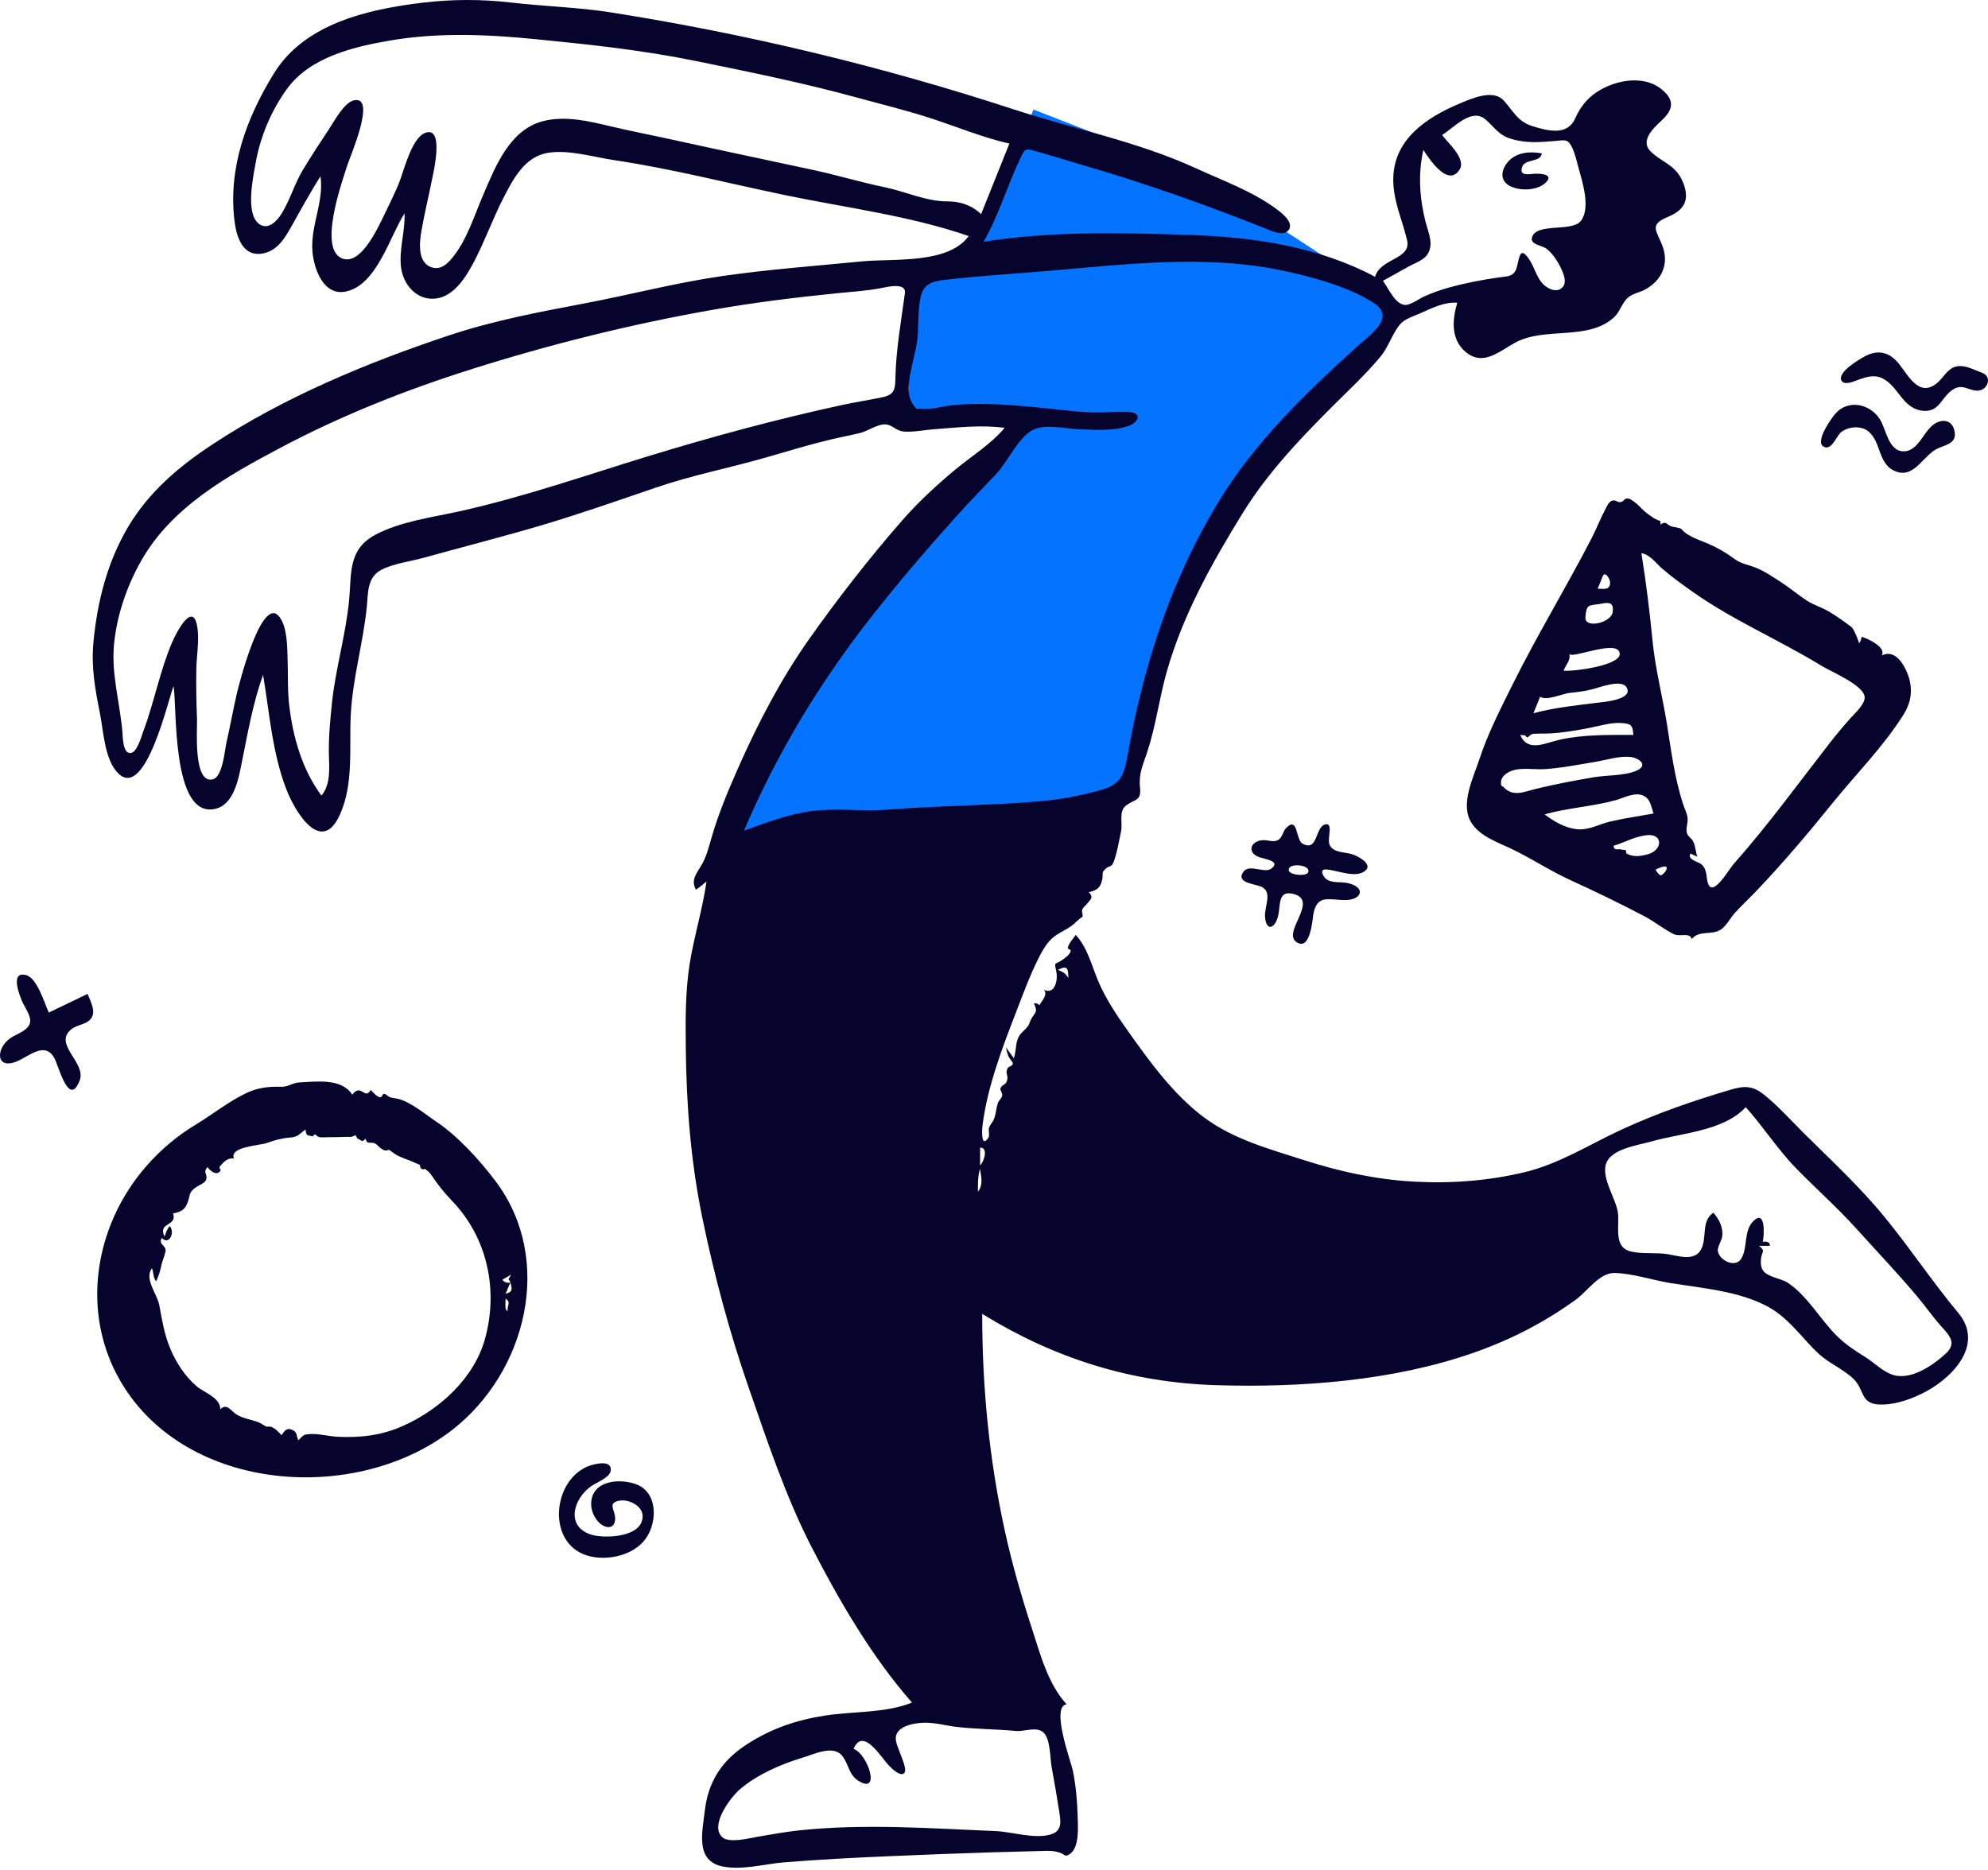 <svg width="490" height="461" viewBox="0 0 490 461" fill="none" xmlns="http://www.w3.org/2000/svg">
<path fill-rule="evenodd" clip-rule="evenodd" d="M254.707 27C252.549 32.712 250.392 38.425 248.234 44.136C246.85 47.797 245.468 51.456 244.085 55.117C243.594 56.414 243.322 57.746 242.373 58.647C240.138 60.768 236.125 62.118 233.438 63.61C231.639 64.61 229.838 65.61 228.038 66.61C227.11 67.126 225.052 67.774 224.402 68.63C223.686 69.574 224.024 71.307 224.024 72.611V83.876V105.102C233.322 103.939 242.62 102.778 251.918 101.615C239.53 115.908 227.143 130.201 214.756 144.494C211.703 148.017 207.997 151.407 205.722 155.505C200.881 164.229 196.149 173.015 191.364 181.77C186.909 189.918 182.455 198.067 178 206.216L218.075 204.51C228.451 204.069 239.11 204.732 249.107 201.792C257.348 199.368 265.588 196.945 273.83 194.521C274.926 194.198 278.34 193.833 279.117 192.951C279.844 192.125 279.829 189.003 280.034 187.945C283.924 167.953 288.876 145.921 300.229 128.712C308.368 116.375 319.351 105.574 329.409 94.816C333.335 90.617 337.33 86.469 341.116 82.143C342.086 81.035 343.487 79.777 344.129 78.431C344.543 77.562 345.122 75.905 344.865 75.133C344.753 74.798 342.165 73.597 341.794 73.359C339.171 71.674 336.572 69.953 333.967 68.24C326.646 63.427 319.332 58.602 311.97 53.853C306.23 50.15 300.506 46.224 294.452 43.042C288.177 39.744 281.265 37.422 274.686 34.816C268.037 32.183 261.376 29.579 254.707 27Z" fill="#0473FF"/>
<path fill-rule="evenodd" clip-rule="evenodd" d="M479.706 333.566C476.513 336.574 470.699 340.612 466.104 338.776C463.796 337.854 461.824 335.829 459.722 334.524C457.252 332.99 454.93 331.455 452.836 329.41C448.658 325.33 445.495 319.368 440.561 316.173C438.902 315.1 435.665 314.869 434.515 313.155C433.999 312.386 433.951 311.219 434.046 310.33C434.252 308.415 435.287 308.528 433.559 307.122H436.243C436.294 306.085 435.259 305.999 434.488 306.133C434.847 304.49 435.212 298.058 432.216 300.973C429.619 303.499 430.918 307.691 429.08 310.427C427.672 312.523 423.935 310.826 423.431 308.521C423.204 307.485 424.345 305.868 424.481 304.853C424.78 302.601 423.774 300.654 422.314 298.949C419.11 301.084 420.926 305.501 419.101 308.306C417.449 310.844 413.77 309.66 411.254 309.213C408.239 308.678 404.83 309.22 401.945 308.508C397.589 307.432 399.215 302.318 398.784 299.017C398.322 295.481 394.748 290.573 395.822 287.005C396.976 283.175 403.718 282.347 406.941 281.417C414.307 279.293 424.814 278.884 430.29 272.936C434.646 277.793 438.149 283.355 442.717 288.032C447.652 293.083 452.922 297.746 457.659 303C462.589 308.469 467.679 313.832 472.43 319.459C474.503 321.913 476.323 324.558 478.467 326.954C480.374 329.084 482.383 331.043 479.706 333.566ZM260.767 239.095C263.031 237.892 263.319 238.646 263.318 241.125C262.667 239.935 262.02 239.616 260.767 239.095ZM241.577 287.286V282.916C243.759 282.859 242.417 286.597 241.577 287.286ZM241.043 293.793C241.043 291.858 240.991 290.016 241.549 288.134C241.842 290.184 242.401 291.96 241.043 293.793ZM250.425 426.721C252.429 426.909 255.518 425.528 257.203 427.1C258.935 428.716 258.796 433.419 259.206 435.602C259.884 439.209 260.484 442.828 261.055 446.453C261.43 448.829 261.893 451.243 259.206 452.152C255.235 453.495 249.562 451.578 245.423 451.404C237.248 451.06 229.075 450.582 220.893 450.416C212.962 450.255 205.013 450.382 197.119 451.207C193.552 451.58 190.065 452.238 186.535 452.833C184.675 453.148 179.689 454.462 178.009 452.894C174.847 449.942 180.104 443.048 182.364 441.101C186.56 437.489 192.527 434.883 197.789 433.314C200.6 432.475 205.288 430.12 207.503 432.754C209.202 434.775 209.134 437.471 211.57 439.002C217.212 442.548 213.91 432.375 210.385 431.123C212.752 425.582 217.265 433.405 219.136 435.284C219.802 435.953 221.968 438.158 222.909 437.049C223.613 436.219 222.207 433.246 221.946 432.437C221.55 431.208 220.548 429.339 220.836 428.007C221.357 425.595 224.739 424.939 226.765 424.738C229.907 424.427 232.988 425.423 236.094 425.755C240.857 426.266 245.657 426.273 250.425 426.721ZM218.883 199.591C212.682 200.084 206.441 199.136 200.255 199.912C194.401 200.647 188.885 202.796 183.367 204.77C191.571 185.53 202.184 168.015 215.12 151.607C221.562 143.435 228.491 135.32 235.452 127.586C238.691 123.987 242.041 120.508 245.386 117.011C248.369 113.891 250.506 108.593 254.086 106.263C257.142 104.274 262.482 105.693 265.868 105.816C269.696 105.956 274.354 106.304 278.087 105.03C280.792 104.106 281.536 101.643 278.15 101.561C274.156 101.464 270.228 101.88 266.182 101.506C255.699 100.537 245.594 98.945 235.026 99.848C232.605 100.055 229.418 101.086 227.042 100.776C225.334 100.553 226.457 101.412 225.269 100.041C224.815 99.516 224.267 98.284 224.132 97.587C223.375 93.674 225.524 88.083 226.038 84.144C226.513 80.498 226.092 76.491 226.982 72.941C227.792 69.71 230.262 69.279 233.304 68.934C241.625 67.989 250.118 67.486 258.477 66.774C277.553 65.15 297.235 62.698 316.182 66.714C323.024 68.163 331.366 70.405 337.477 73.995C339.389 75.117 341.317 76.439 340.622 78.764C339.901 81.177 336.365 83.727 334.614 85.317C321.672 97.065 309.172 109.049 300.081 124.124C288.487 143.348 281.834 164.109 277.93 186.138C277.091 190.877 276.311 193.357 271.435 194.721C266.201 196.186 261.149 197.138 255.721 197.584C243.452 198.591 231.146 198.612 218.883 199.591ZM223.039 72.285C222.099 79.282 220.826 86.265 220.7 93.318C220.653 95.982 220.401 97.316 217.568 97.91C214.228 98.611 210.833 99.132 207.478 99.859C191.287 103.368 175.401 107.677 159.561 112.528C144.166 117.243 129.024 122.548 113.283 126.041C106.511 127.544 98.588 128.556 92.421 131.883C85.787 135.463 86.66 141.333 86.064 147.78C85.268 156.393 82.714 164.733 81.816 173.343C81.386 177.458 80.995 181.596 81.06 185.737C81.115 189.266 81.621 193.168 79.248 196.138C74.489 189.776 72.233 181.773 71.295 173.975C70.839 170.184 71.02 166.362 70.889 162.554C70.784 159.488 70.852 154.611 68.855 152.05C64.514 146.486 58.867 168.786 58.33 171.168C57.427 175.176 56.682 179.218 55.783 183.227C55.384 185.004 54.872 191.463 52.492 192.107C47.558 193.441 48.641 179.578 48.563 177.467C48.407 173.206 48.3 168.94 48.4 164.676C48.473 161.598 49.068 158.258 48.715 155.179C47.846 147.617 43.595 155.584 42.4 158.398C39.379 165.503 38.013 173.108 35.305 180.327C34.854 181.528 33.796 185.571 32.119 185.646C30.253 185.729 30.267 181.554 30.161 180.334C29.541 173.264 27.45 166.243 28.081 159.1C28.718 151.886 31.247 144.471 34.825 138.197C42.39 124.932 56.051 117.316 69.135 110.378C84.11 102.44 99.919 96.168 116.066 91.058C135.486 84.913 155.425 79.941 175.485 76.403C185.691 74.603 196.054 73.316 206.364 72.284C209.987 71.921 213.612 71.709 217.189 71.02C218.539 70.759 223.41 69.52 223.039 72.285ZM233.47 49.639C228.354 49.679 223.127 47.199 218.143 46.174C212.208 44.952 206.413 43.184 200.489 41.909C188.889 39.411 177.282 36.976 165.692 34.424C160.661 33.316 155.605 32.352 150.594 31.161C145.232 29.888 139.439 28.468 133.951 29.84C125.632 31.919 122.119 41.02 119.064 48.123C116.907 53.139 115.216 58.731 111.852 63.096C110.654 64.653 108.951 66.509 106.778 66.005C102.743 65.069 103.384 59.729 103.898 56.777C104.643 52.493 105.698 48.26 106.542 43.996C106.882 42.275 109.52 31.011 104.811 32.755C101.318 34.048 99.47 42.568 98.148 45.611C97.166 47.873 96.125 50.12 95.022 52.325C93.551 55.267 89.353 65.098 84.705 63.83C78.054 62.016 84.434 44.53 85.567 40.844C86.189 38.822 92.95 23.479 87.243 24.733C84.813 25.268 82.446 29.782 81.206 31.653C79.009 34.971 76.819 38.314 74.751 41.714C72.623 45.211 71.537 49.192 69.426 52.638C68.316 54.452 66.05 56.869 63.839 55.189C60.39 52.574 62.434 43.475 63.038 40.034C64.161 33.638 66.952 27.08 70.781 21.85C76.535 13.993 87.392 11.454 96.521 9.927C108.306 7.957 120.254 8.496 132.088 9.662C145.396 10.973 158.502 12.378 171.62 15.06C184.841 17.763 198.069 20.444 211.086 24.018C217.219 25.703 223.439 27.195 229.484 29.172C235.911 31.274 242.183 33.889 248.789 35.403C246.465 41.201 244.141 46.999 241.817 52.798C239.593 50.598 236.558 49.614 233.47 49.639ZM347.361 65.617C349.399 64.502 351.65 63.977 352.393 61.514C353.051 59.337 351.928 56.871 351.391 54.782C349.889 48.933 349.493 42.874 350.822 36.956C352.093 38.895 356.849 46.354 359.741 41.838C361.486 39.114 356.811 35.196 355.446 33.281C358.441 31.433 362.717 26.474 366.168 29.465C368.398 31.398 369.342 33.26 372.347 34.2C375.995 35.342 379.429 35.08 383.154 34.765C385.762 34.545 386.391 34.197 387.409 36.205C388.209 37.784 388.623 39.738 389.09 41.433C390.011 44.775 392.142 51.361 389.618 54.492C387.407 57.235 378.825 54.883 377.633 58.424C376.984 60.355 380.085 60.424 381.271 61.379C382.739 62.562 383.953 64.444 384.75 66.125C385.341 67.368 386.239 69.423 385.234 70.694C383.845 72.453 381.27 71.119 380.15 69.841C378.663 68.142 378.181 65.821 376.94 63.972C374.664 60.578 374.528 63.278 373.908 65.714C373.264 68.246 371.741 68.071 369.408 68.396C365.316 68.967 361.18 69.773 357.196 70.87C355.154 71.432 353.175 72.148 351.23 72.985C349.977 73.523 347.805 75.154 346.445 75.17C343.926 75.198 342.179 70.984 340.878 69.226C343.038 68.02 345.191 66.804 347.361 65.617ZM482.665 323.648C476.372 316.094 470.923 307.888 464.714 300.268C458.591 292.753 451.507 286.182 444.634 279.375C441.391 276.162 438.284 272.638 434.704 269.791C432.033 267.667 429.978 267.635 426.765 268.575C417.637 271.249 408.342 274.467 399.704 278.457C391.66 282.172 384.333 286.942 375.609 289.014C366.705 291.129 357.446 291.809 348.32 291.284C338.959 290.746 330.13 288.799 321.228 285.936C312.797 283.225 304.007 280.858 296.796 275.484C289.237 269.851 283.397 261.748 277.985 254.128C275.246 250.27 272.526 246.219 270.68 241.846C269.078 238.052 268.032 233.574 265.157 230.481C264.452 231.48 263.575 232.337 263.216 233.511C263.053 234.045 264.014 234.028 263.916 234.452C263.73 235.25 262.667 236.065 262.049 236.499C259.829 238.061 259.816 236.818 260.398 239.739C260.737 241.442 260.096 245.284 257.319 244.028C258.341 245.252 256.717 246.797 256.187 247.805C255.822 247.386 255.368 247.24 254.825 247.367C255.841 249.389 255.241 249.442 254.257 251.048C254.077 251.342 253.44 252.878 253.532 252.749C252.526 254.181 251.364 254.541 250.778 256.325C250.296 257.79 250.42 259.401 249.883 260.864C249.233 259.967 248.584 259.069 247.935 258.172C248.067 258.878 248.332 259.923 248.641 260.563C248.835 260.963 249.666 261.898 249.655 262.116C249.609 262.932 248.591 262.736 248.301 263.439C247.756 264.76 248.544 264.954 248.247 266.242C247.906 267.72 246.993 267.129 246.558 268.389C246.476 268.628 247.118 269.57 247.016 270.086C246.873 270.815 246.212 271.223 245.978 271.872C245.384 273.522 245.6 274.729 244.775 276.312C244.456 276.925 243.991 277.334 243.766 278.031C243.568 278.645 243.993 279.951 243.612 280.5C241.773 283.15 242.031 278.586 242.171 277.455C243.342 267.952 247.098 258.145 250.536 249.263C252.245 244.85 253.908 240.299 256.049 236.072C256.911 234.37 257.906 232.614 259.331 231.312C261.133 229.665 263.689 229.006 265.321 227.166C265.064 227.456 267.09 225.538 266.766 226.169C267.056 225.605 266.55 224.843 266.73 224.297C266.953 223.62 267.377 223.478 267.848 222.885C268.695 221.821 269.702 221.291 268.371 219.935C270.346 219.499 271.29 218.858 271.685 216.743C271.973 215.196 271.391 215.297 272.407 214.265C273.425 213.229 273.941 214.038 274.584 212.244C275.351 210.097 275.861 207.177 276.322 204.93C276.723 202.968 275.748 200.084 277.402 198.699C279.496 196.945 281.37 197.688 280.994 194.16C280.628 190.722 281.697 188.639 282.77 185.385C284.913 178.889 285.742 172.031 287.62 165.458C291.631 151.43 298.715 138.783 306.333 126.435C313.372 115.025 323.213 105.304 332.715 95.942C335.317 93.378 337.89 90.777 340.226 87.966C342.239 85.546 343.158 82.25 345.092 79.953C346.267 78.557 348.455 77.96 350.096 77.22C352.832 75.986 356.093 74.376 359.181 74.626C357.954 78.763 357.554 83.598 361.176 86.7C365.57 90.463 369.552 86.554 373.58 84.408C380.921 80.496 391.421 84.087 397.823 78.225C399.348 76.829 399.773 74.598 401.358 73.294C402.521 72.338 404.176 72.095 405.485 71.382C409.463 69.217 411.394 65.253 409.846 60.875C408.43 56.872 406.23 55.484 411.127 53.455C415.101 51.809 416.613 49.33 414.813 44.915C413.098 40.706 409.956 40.221 406.982 37.467C404.102 34.799 407.41 31.693 409.568 29.691C412.35 27.107 412.883 24.779 409.657 22.092C406.279 19.279 401.457 19.377 397.519 20.768C393.066 22.341 390.132 24.955 388.248 29.191C386.329 33.504 381.572 32.301 377.72 31.099C374.036 29.949 373.077 27.47 370.658 24.799C367.968 21.829 362.485 24.369 359.312 25.726C351.496 29.067 343.729 34.338 343.419 43.676C343.234 49.245 345.589 53.977 346.813 59.204C347.933 63.984 340.255 63.607 338.925 68.23C324.74 60.721 308.944 58.424 293.088 57.913C276.235 57.369 259.14 56.933 242.431 59.591C246.309 52.834 248.358 45.424 251.732 38.482C252.703 36.483 253.122 36.654 255.265 37.258C259.383 38.418 263.47 39.715 267.58 40.91C282.592 45.274 297.309 50.532 311.825 56.291C313.236 56.85 316.386 58.405 317.622 56.715C319.049 54.766 315.748 52.362 314.412 51.382C308.567 47.094 301.324 44.492 294.778 41.483C280.466 34.908 264.619 31.787 249.686 26.903C217.449 16.359 184.098 8.351 150.596 3.061C142.421 1.771 134.158 1.582 125.947 0.623C118.674 -0.225 111.387 -0.206 104.115 0.671C90.683 2.291 75.11 5.786 67.524 18.081C60.675 29.183 56.104 41.665 57.851 54.833C58.376 58.788 60.051 63.472 64.932 62.453C68.317 61.746 70.115 58.869 71.687 56.062C74.062 51.821 76.408 47.579 78.982 43.452C79.937 49.641 76.467 55.726 77.013 62.031C77.384 66.309 79.748 73.069 85.302 71.857C92.915 70.198 96.048 58.304 99.708 52.599C99.894 56.993 98.353 61.325 98.825 65.729C99.29 70.08 102.689 74.187 107.464 73.591C111.967 73.029 114.894 68.204 116.807 64.571C119.469 59.516 121.381 54.097 123.98 49.008C126.417 44.238 129.303 38.56 135.12 37.664C140.312 36.863 146.262 38.716 151.39 39.48C165.615 41.6 179.553 45.21 193.623 48.126C208.708 51.252 224.15 53.151 238.771 58.196C233.63 65.193 220.177 63.681 212.519 64.432C200.946 65.567 189.224 66.421 177.717 68.097C166.351 69.751 155.224 72.687 143.947 74.819C132.73 76.939 121.532 79.064 110.678 82.68C90.526 89.394 70.037 97.892 52.282 109.608C44.02 115.06 36.681 121.291 31.578 129.896C26.442 138.555 23.974 148.346 23.033 158.306C22.447 164.508 23.442 169.876 24.644 175.912C25.514 180.282 25.796 187.599 29.3 190.799C35.988 196.907 41.541 172.132 42.776 169.14C43.665 174.044 42.211 201.669 52.943 199.423C57.732 198.42 58.818 191.847 59.613 187.887C61.062 180.669 62.359 173.306 64.838 166.354C66.428 175.721 67.092 185.479 70.518 194.425C72.794 200.367 79.289 210.909 83.817 200.738C87.213 193.109 86.047 184.354 86.455 176.256C86.906 167.281 89.482 158.624 90.395 149.737C90.748 146.294 90.428 142.414 93.888 140.536C96.858 138.924 101.2 138.399 104.443 137.498C114.048 134.832 123.715 132.38 133.274 129.551C142.837 126.72 152.268 123.413 161.704 120.185C170.728 117.098 179.942 115.342 189.076 112.699C194.269 111.195 199.399 109.623 204.664 108.368C207.115 107.784 209.595 107.329 212.04 106.725C213.853 106.277 216.24 104.587 218.104 104.617C220.021 104.649 220.742 106.272 222.941 106.4C225.308 106.536 227.716 106.014 230.07 105.834C235.805 105.394 241.902 104.682 247.625 105.477C244.185 109.557 239.54 112.377 235.469 115.756C230.774 119.653 226.23 123.862 222.22 128.464C214.15 137.725 206.524 147.513 199.438 157.546C192.449 167.443 186.821 178.274 181.928 189.339C179.491 194.853 177.124 200.487 175.44 206.283C174.748 208.664 174.183 211.053 172.934 213.219C171.789 215.205 170.174 216.917 171.528 219.315C172.461 218.731 173.298 218.006 174.141 217.305C173.167 224.168 171.065 230.806 169.984 237.648C168.918 244.388 168.961 251.32 169.031 258.128C169.176 272.384 170.236 286.318 173.127 300.301C176.052 314.441 179.809 328.474 184.547 342.114C189.108 355.248 193.684 369.021 200.05 381.4C206.849 394.621 214.938 408.522 224.779 419.713C218.35 422.347 210.169 421.854 203.362 422.915C196.246 424.024 190.091 426.116 184.027 430.054C177.892 434.038 174.561 439.168 173.713 446.433C173.111 451.603 171.321 458.762 178.104 460.121C182.984 461.098 188.438 459.493 193.327 459.096C201.879 458.403 210.444 457.97 219.015 457.596C227.564 457.223 236.114 456.895 244.666 456.63C248.688 456.505 252.712 456.442 256.733 456.298C258.535 456.234 259.628 456.206 261.244 456.727C262.521 457.139 262.428 457.994 263.85 456.937C266.145 455.23 265.672 449.85 265.608 447.485C265.511 443.834 265.165 440.142 264.453 436.56C264.03 434.432 258.901 420.713 262.889 420.136C258.256 415.044 256.405 407.773 254.323 401.391C251.715 393.395 249.426 385.422 247.629 377.198C243.79 359.632 242.093 341.873 242.093 323.899C259.888 334.868 278.715 340.809 299.675 341.471C320.512 342.13 343.405 340.419 363.192 333.487C372.355 330.276 380.563 326.06 388.419 320.381C391.235 318.345 394.252 313.734 397.948 313.813C402.358 313.908 407.298 315.577 411.678 316.291C420.054 317.657 430.987 318.427 438.079 323.608C441.931 326.423 444.692 330.362 448.129 333.605C450.744 336.072 454.203 337.412 456.798 339.879C459.599 342.541 458.486 346.018 463.13 346.234C467.099 346.417 471.451 344.82 474.874 342.946C481.704 339.206 488.977 331.223 482.665 323.648Z" fill="#06042D"/>
<path fill-rule="evenodd" clip-rule="evenodd" d="M417.02 145.765C427.015 152.865 438.479 157.715 448.924 164.109C451.538 165.709 459.683 169.032 459.605 172C459.558 173.736 457.111 175.912 456.039 177.115C454.203 179.176 452.476 181.258 450.781 183.438C443.025 193.42 435.721 203.497 427.316 212.978C426.05 214.404 422.238 221.213 421.007 217.831C420.449 216.298 420.909 214.575 419.455 213.145C418.706 212.409 415.814 212.003 416.657 210.424C417.218 210.676 417.78 210.929 418.342 211.181C417.906 209.919 417.938 208.536 417.284 207.343C416.877 206.602 416.083 206.251 415.808 205.416C415.427 204.263 416.073 202.922 415.964 201.733C415.858 200.548 415.243 199.427 414.877 198.309C412.702 191.678 411.921 184.995 410.808 178.154C409.706 171.385 407.99 164.828 407.316 157.983C406.604 150.754 405.732 143.539 404.568 136.368C406.645 136.659 408.242 138.917 409.711 140.193C412.021 142.198 414.529 143.995 417.02 145.765ZM409.185 215.755C408.708 215.38 408.335 214.92 408.066 214.375C412.965 211.948 410.008 216.088 409.185 215.755ZM406.206 210.579C404.071 211.168 402.536 211.287 400.89 210.408C400.734 210.325 400.914 209.683 400.632 209.551C400.386 209.437 400.01 209.578 399.799 209.471C399.083 209.106 397.827 209.905 397.705 208.509C400.431 207.675 403.11 206.136 405.988 205.877C409.986 205.517 409.801 209.587 406.206 210.579ZM396.85 202.532C393.937 203.213 391.537 204.804 388.441 204.389C385.535 204 383.01 202.493 380.718 200.756C386.452 199.133 392.466 198.84 398.195 197.27C400.06 196.759 402.511 195.411 404.522 195.954C406.755 196.558 406.896 198.65 407.566 200.553C403.991 201.196 400.389 201.705 396.85 202.532ZM378.628 194.454C375.829 195.123 372.968 196.585 370.628 194.061C370.25 193.654 369.919 194.061 369.964 192.806C370.011 191.483 371.211 190.631 372.244 190.165C374.672 189.07 378.076 189.778 380.655 189.617C384.768 189.361 388.955 188.506 393.024 187.848C395.841 187.393 398.751 186.382 401.631 186.581C403.854 186.735 406.536 188.63 403.296 190.012C400.345 191.271 395.922 191.078 392.725 191.623C388 192.43 383.291 193.34 378.628 194.454ZM375.894 181.285C376.075 181.47 376.257 181.655 376.438 181.84C376.408 181.833 377.511 180.939 377.803 180.914C379.222 180.79 380.65 180.888 382.071 180.808C385.346 180.623 388.646 180.052 391.862 179.424C394.482 178.912 397.151 178.03 399.848 178.251C402.182 178.442 402.428 178.921 402.58 181.174C396.621 181.174 390.482 181.048 384.625 182.31C380.812 183.131 376.61 185.575 374.7 181.168C375.098 181.207 375.496 181.246 375.894 181.285ZM379.62 171.746C381.098 172.872 385.126 171 386.897 170.813C388.821 170.61 390.63 170.399 392.494 169.919C394.147 169.494 399.615 167.37 400.882 169.401C402.826 172.514 394.956 173.085 393.709 173.239C388.477 173.885 383.048 174.458 377.957 175.831C378.511 174.47 379.065 173.108 379.62 171.746ZM386.797 161.176C387.179 162.614 399.011 157.313 399.227 161.166C399.393 164.122 387.52 165.595 385.385 165.335C385.885 163.974 387.215 162.755 386.797 161.176ZM390.77 152.133C391.021 149.232 391.41 149.248 393.737 148.975C395.512 148.766 397.952 147.726 397.49 150.889C397.094 153.598 390.516 155.061 390.77 152.133ZM394.999 142.149C395.559 140.592 396.819 142.688 396.846 143.481C396.916 145.589 395.318 145.133 393.779 145.133C394.208 144.148 394.615 143.152 394.999 142.149ZM414.474 130.456C414.16 130.078 412.398 129.933 411.897 129.75C410.664 129.298 410.839 128.335 409.262 129.285C409.183 129.205 409.333 128.491 409.247 128.459C409.204 128.442 408.098 128.025 407.739 127.795C406.873 127.24 406.092 126.696 405.295 126C404.449 125.26 403.601 124.186 402.633 123.597C402.225 123.349 401.892 122.996 401.401 122.92C400.125 122.724 400.491 123.612 399.375 123.789C398.689 123.897 398.189 123.095 397.29 123.441C396.514 123.74 396.064 124.828 395.718 125.476C394.461 127.834 393.491 130.371 392.26 132.754C385.966 144.939 378.812 156.661 372.715 168.959C369.778 174.884 366.714 180.85 364.647 187.146C363.157 191.687 359.792 198.321 362.687 202.858C364.792 206.157 369.008 207.582 372.371 209.176C377.432 211.575 382.097 214.71 387.213 217.036C393.314 219.809 399.239 222.71 405.186 225.807C407.722 227.128 410.011 229.03 412.538 230.281C414.084 231.046 416.472 229.741 416.976 231.494C418.913 229.147 422.05 230.712 424.292 229.059C425.611 228.087 426.574 226.172 427.674 224.975C429.324 223.18 431.115 221.515 432.798 219.751C439.479 212.746 445.649 205.451 451.727 197.927C457.533 190.743 464.316 183.955 469.221 176.09C471.169 172.968 471.521 169.694 470.236 166.245C469.298 163.729 467.037 159.93 463.807 161.596C465.032 159.563 460.308 157.391 458.875 156.994C458.854 156.988 458.571 158.55 458.171 158.511C458.314 158.525 456.971 155.05 456.381 154.605C454.629 153.279 452.498 151.732 450.587 150.641C448.833 149.64 446.983 149.144 445.285 148.024C443.227 146.667 441.337 145.058 439.271 143.71C437.276 142.409 435.052 140.87 432.847 139.976C430.935 139.2 429.218 139.048 427.498 137.776C425.369 136.202 423.513 135.134 421.058 134.05C418.935 133.112 415.992 132.293 414.474 130.456Z" fill="#06042D"/>
<path fill-rule="evenodd" clip-rule="evenodd" d="M124.621 318.906C125.012 317.989 125.401 317.072 125.792 316.156C126.274 317.754 126.409 318.549 124.621 318.906ZM125.141 323.142C124.295 323.293 124.628 320.64 124.628 320.177C126.089 321.004 124.879 321.996 125.141 323.142ZM123.822 315.487C124.543 315.061 125.264 314.636 125.985 314.209C124.981 316.07 125.375 314.907 125.789 316.15C125.032 316.368 124.296 316.114 123.822 315.487ZM119.549 330.028C116.846 339.835 108.261 347.569 99.194 351.575C93.983 353.876 88.861 354.452 83.234 354.195C81.064 354.096 78.51 353.391 76.421 353.523C74.813 353.624 74.886 353.693 73.554 355.055C72.965 353.97 73.391 353.208 72.21 352.576C70.735 351.788 70.122 352.706 69.391 353.797C68.433 352.805 68.042 352.287 66.801 351.698C66.84 351.716 65.613 351.67 65.664 351.685C65.442 351.617 64.108 350.759 63.69 350.603C61.976 349.96 59.994 349.696 58.413 348.773C57.029 347.968 55.89 345.706 54.307 347.444C54.305 344.54 50.394 343.336 48.561 341.815C45.696 339.438 43.419 335.92 41.99 332.516C40.467 328.886 39.959 325.407 39.246 321.666C38.748 319.052 35.488 315.274 37.446 312.637C37.912 313.743 37.693 314.875 38.468 315.878C39.166 314.534 39.549 313.031 39.864 311.56C40.019 310.84 40.916 308.726 40.814 308.098C40.607 306.814 39.017 306.744 39.898 305.169C41.727 307.159 43.202 303.665 41.821 302.272C41.139 303.042 40.889 303.915 40.574 304.868C38.776 301.239 43.752 302.408 42.663 299.132C44.479 298.782 45.523 298.325 46.214 296.531C46.981 294.534 46.416 294.099 48.16 292.78C48.76 292.326 50.455 291.674 50.766 290.928C51.366 289.487 49.838 289.059 51.176 287.709C51.628 288.501 53.39 290.071 54.354 288.577C54.547 288.28 53.736 288.068 54.326 287.382C55.2 286.367 56.178 285.371 57.655 285.584C56.485 282.659 63.962 282.428 65.877 281.737C67.796 281.046 69.424 280.592 71.459 280.432C73.492 280.271 73.593 279.676 75.314 278.452C75.46 280.203 75.881 279.818 77.126 280.127C77.425 279.614 77.732 279.556 78.046 279.954C78.358 280.251 78.74 280.391 79.191 280.374C79.874 280.41 80.649 280.32 81.366 280.335C83.047 280.368 84.781 280.228 86.43 280.263C86.856 280.192 87.253 280.044 87.626 279.819C87.781 280.112 87.937 280.405 88.092 280.699C88.966 280.808 89.034 281.903 90.108 280.706C90.426 282.228 91.34 281.436 92.305 281.849C93.185 282.226 93.325 282.829 94.137 283.249C94.671 283.682 95.244 283.739 95.856 283.422C96.439 283.854 97.03 284.273 97.63 284.679C98.735 285.303 100.037 285.686 101.202 286.179C101.977 286.498 102.747 286.831 103.51 287.175C103.533 288.097 103.947 288.423 104.75 288.151C105.476 288.759 105.68 288.735 106.385 289.769C107.98 292.113 109.396 293.934 111.411 296.028C120.17 305.136 122.861 318.011 119.549 330.028ZM122.237 291.302C118.283 286.006 112.685 279.942 107.655 276.598C105.106 274.902 101.527 271.858 98.409 270.961C97.67 270.749 96.905 270.735 96.178 270.512C95.617 270.339 95.312 269.763 94.671 269.659C94.224 269.587 94.174 270.589 93.699 270.497C92.704 270.303 92.074 269.316 91.372 268.699C89.863 271.298 89.045 266.927 86.83 269.866C84.194 265.733 78.002 266.636 73.793 266.845C72.544 266.906 71.958 267.35 70.851 267.68C69.821 267.986 69.719 267.907 68.594 267.899C65.793 267.877 63.307 268.229 60.717 269.459C56.367 271.525 52.374 274.745 48.243 277.235C43.625 280.018 39.463 283.561 35.93 287.631C23.159 302.349 19.744 323.832 29.927 340.894C46.102 367.994 87.824 370.89 111.466 352.502C129.732 338.295 136.683 310.642 122.237 291.302Z" fill="#06042D"/>
<path fill-rule="evenodd" clip-rule="evenodd" d="M322.434 215.043C321.98 216.126 317.741 215.761 317.648 214.485C317.51 212.577 323.223 213.161 322.434 215.043ZM326.937 214.335C329.339 214.53 333.286 216.162 335.601 215.176C339.135 213.671 335.424 211.361 333.529 210.671C331.6 209.969 328.727 210.342 327.735 208.325C326.989 206.808 328.833 202.574 326.546 203.255C324.145 203.969 324.844 210.034 321.077 207.99C319.281 207.014 320.014 201.071 317.005 204.108C316.181 204.938 316.109 206.463 315.019 207.082C313.906 207.715 312.51 207.056 311.335 207.111C308.224 207.257 307.233 210.167 310.385 211.321C311.552 211.748 315.949 212.27 313.285 214.176C311.607 215.377 307.878 212.857 306.437 214.948C304.455 217.819 309.762 217.884 311.188 218.743C313.603 220.198 311.608 223.596 311.801 226.016C312.095 229.713 314.243 228.94 315.024 225.811C315.685 223.157 314.865 219.335 318.867 220.39C325.385 222.109 315.243 230.382 320.017 232.5C323.061 233.85 323.492 226.552 323.728 225.295C324.604 220.657 327.209 221.74 331.156 221.882C335.767 222.048 336.88 218.637 331.997 217.66C330.439 217.349 328.296 217.743 326.943 216.75C326.143 216.164 325.042 214.181 326.937 214.335Z" fill="#06042D"/>
<path fill-rule="evenodd" clip-rule="evenodd" d="M156.7 365.862C152.969 364.526 146.726 364.814 145.803 369.634C145.417 371.651 146.169 373.785 147.562 375.251C149.178 376.95 151.751 377.108 151.614 374.148C151.518 372.1 149.569 370.321 152.996 369.908C155.128 369.652 158.282 371.247 158.388 373.602C158.628 378.912 149.437 379.328 146.051 378.41C139.328 376.588 141.154 369.547 145.771 366.334C146.963 365.503 150.385 364.224 150.541 362.5C150.749 360.213 147.921 360.68 146.534 360.981C136.344 363.199 134.123 380.27 144.771 383.488C149.606 384.949 156.416 383.441 159.33 379.062C162.062 374.956 162.099 367.795 156.7 365.862Z" fill="#06042D"/>
<path fill-rule="evenodd" clip-rule="evenodd" d="M21.588 245.016C18.402 246.55 15.217 248.083 12.032 249.617C10.979 247.363 9.2 241.208 6.529 240.422C2.206 239.15 4.959 245.859 5.705 247.393C6.318 248.654 7.74 250.606 7.395 252.108C6.932 254.132 4.077 254.849 2.582 255.893C-1.116 258.477 -1.086 263.904 4.269 261.604C7.3 260.303 11.052 256.692 13.375 260.791C14.447 262.683 16.989 273.249 19.643 266.339C21.285 262.061 13.381 257.616 17.277 253.997C18.532 252.832 20 252.734 21.253 252.064C24.28 250.447 22.574 247.459 21.588 245.016Z" fill="#06042D"/>
<path fill-rule="evenodd" clip-rule="evenodd" d="M488.585 91.923C486.686 91.228 484.336 89.872 482.226 90.335C479.982 90.825 479.079 93.072 477.448 94.423C473.014 98.096 470.431 92.622 467.994 89.622C465.693 86.789 462.886 86.102 459.639 87.842C458.345 88.536 452.896 91.715 453.846 93.752C454.529 95.218 457.222 93.902 458.14 93.582C460.134 92.888 461.985 92.281 464.024 93.293C467.849 95.189 468.842 100.391 473.469 101.202C478.254 102.041 478.411 97.487 481.826 95.773C484.115 94.624 485.71 96.658 487.919 96.253C490.023 95.867 490.997 92.805 488.585 91.923Z" fill="#06042D"/>
<path fill-rule="evenodd" clip-rule="evenodd" d="M449.954 110.275C451.646 110.642 452.751 107.36 453.81 106.527C455.568 105.147 458.614 104.869 460.404 106.258C463.898 108.97 462.694 114.823 467.669 116.349C472.116 117.713 474.211 111.856 477.954 110.398C480.131 109.55 482.52 108.995 481.67 105.952C481.084 103.848 479.356 103.308 477.477 104.116C474.248 105.504 473.152 111.157 469.325 111.258C465.364 111.363 464.935 105.654 463.235 103.167C460.643 99.377 455.314 98.461 452.287 102.085C451.372 103.179 446.731 109.577 449.954 110.275Z" fill="#06042D"/>
<path fill-rule="evenodd" clip-rule="evenodd" d="M371.673 45.555C374.027 47.165 378.719 47.11 380.888 45.112C383.095 43.079 380.148 42.767 378.351 42.829C376.968 42.877 374.379 43.562 375.167 41.174C375.867 39.055 379.711 40.133 380.032 37.807C377.139 37.288 373.952 37.475 371.812 39.749C370.264 41.393 369.469 44.046 371.673 45.555Z" fill="#06042D"/>
</svg>
